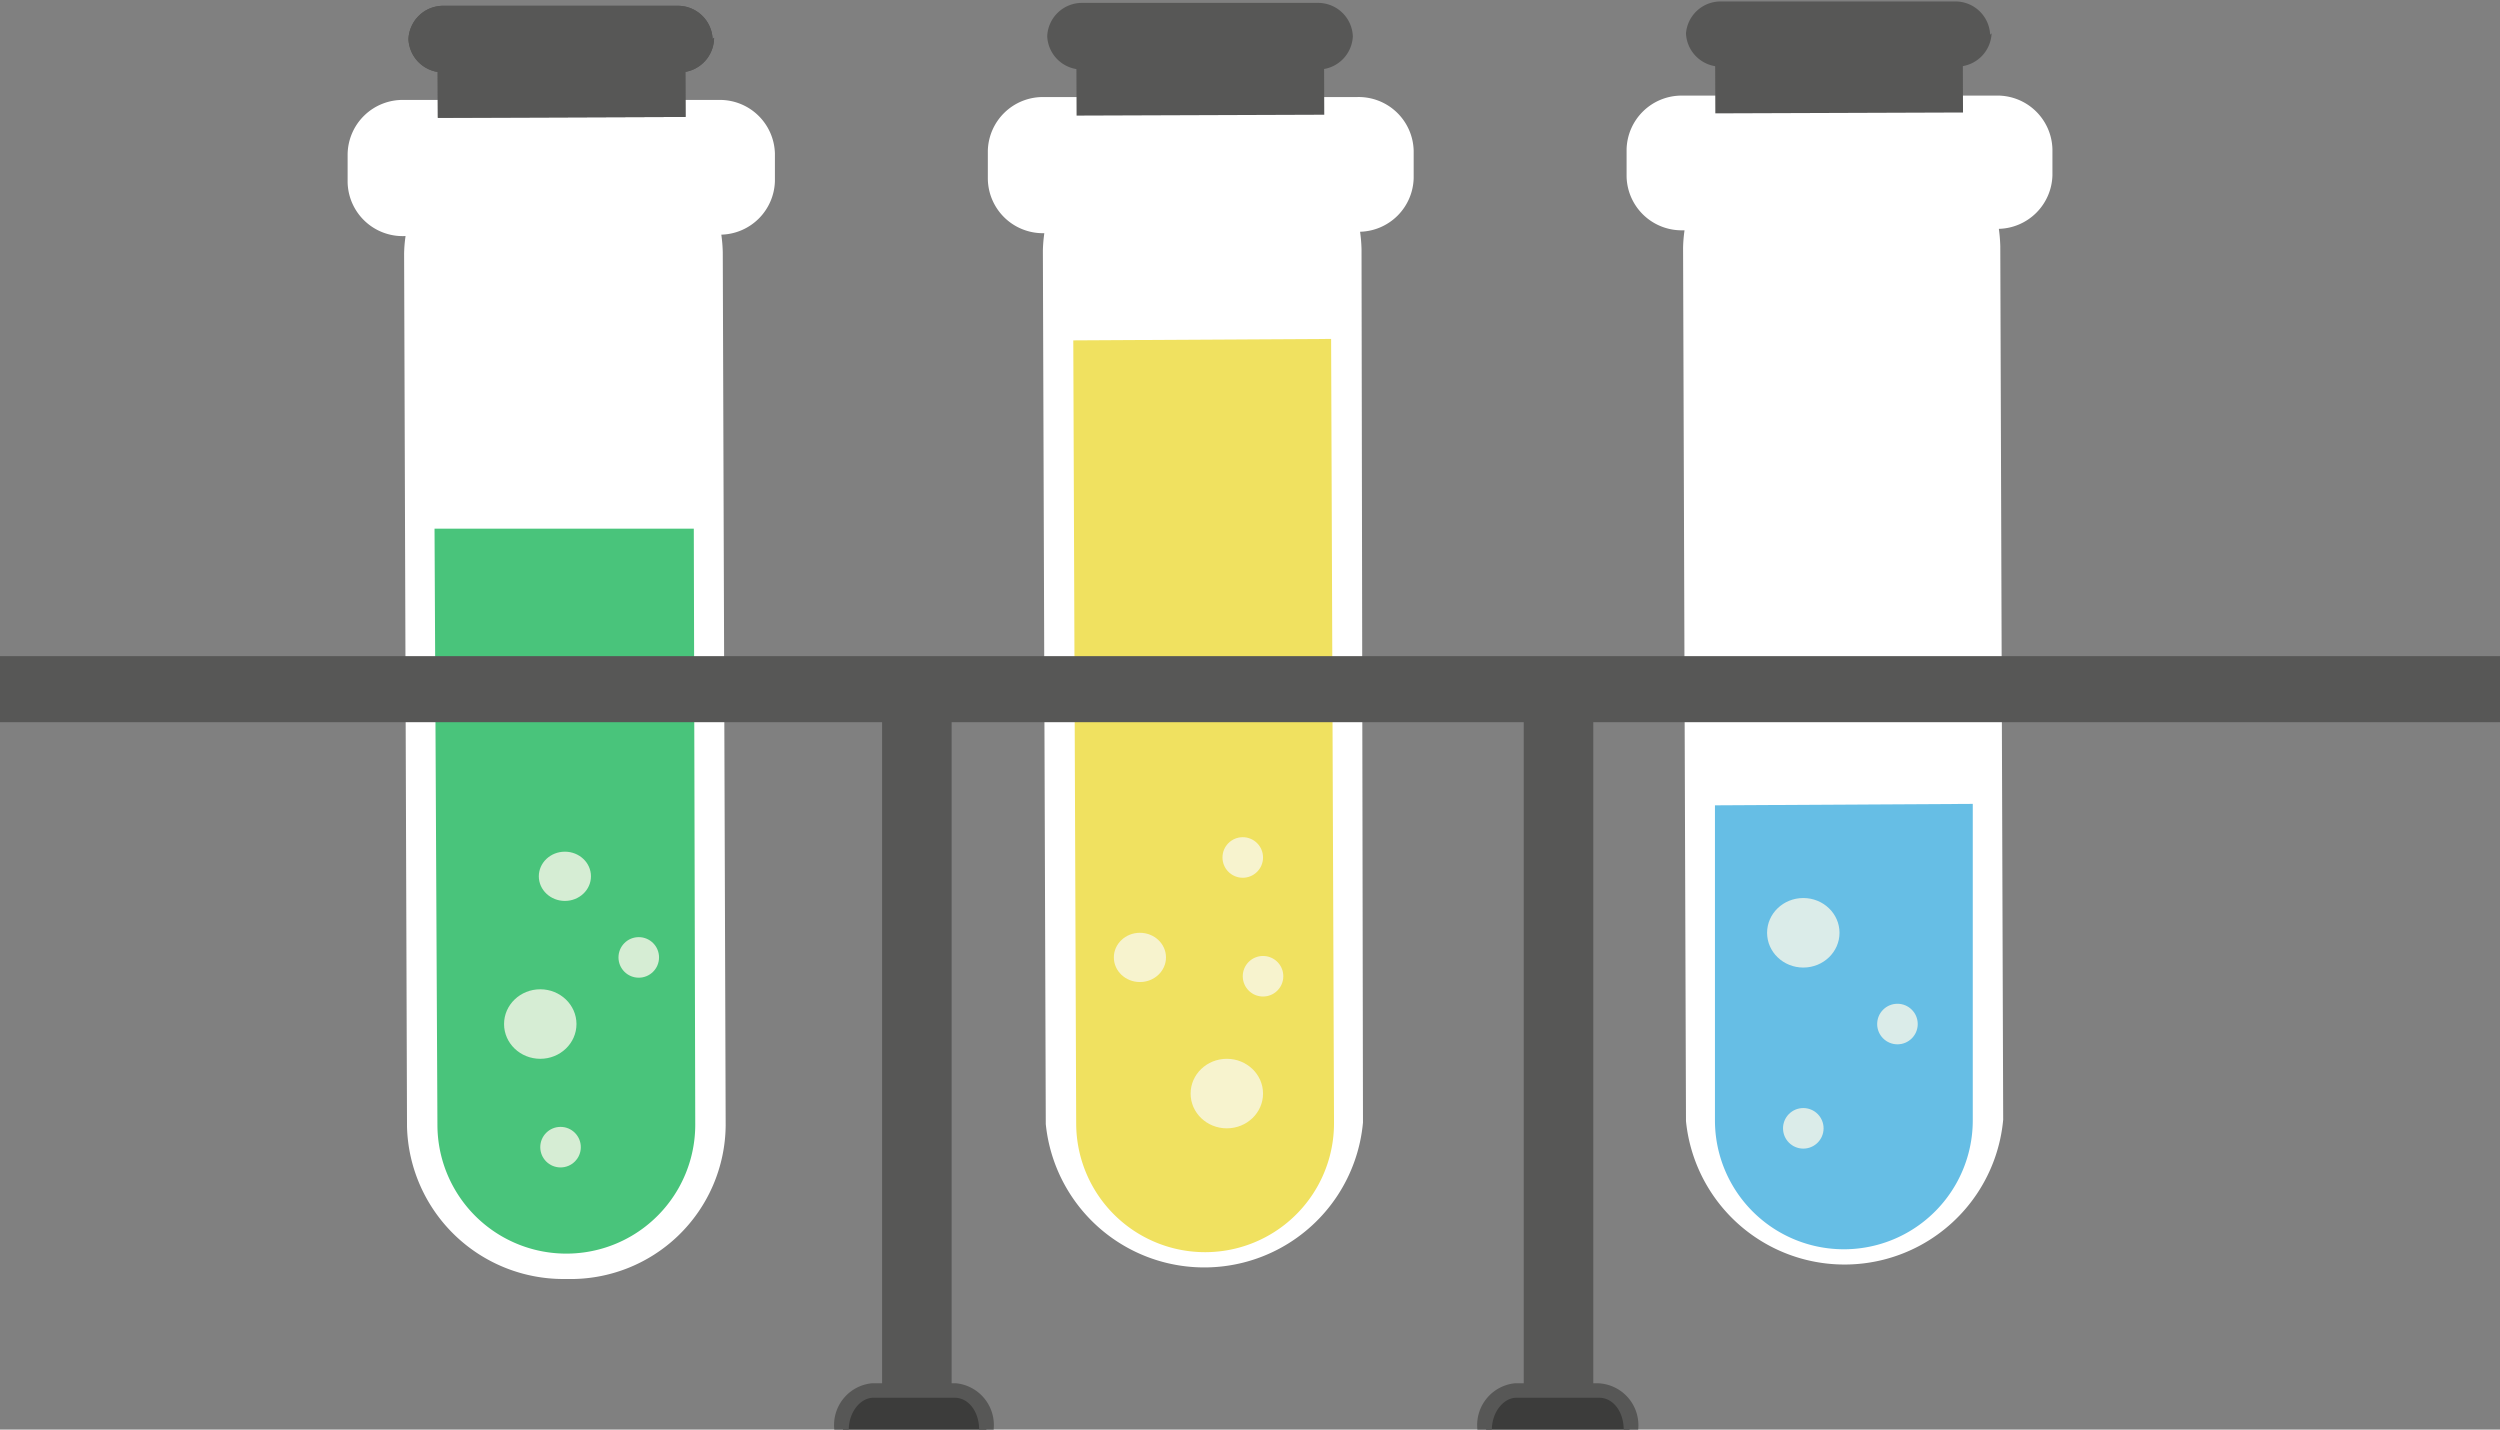<svg xmlns="http://www.w3.org/2000/svg" viewBox="0 0 172.6 98.7"><rect x="0" y="0" width="172.6" height="98.7" fill="#808080" stroke="none"/><title>Recurso 5</title><g id="Capa_2" data-name="Capa 2"><g id="Objects"><path d="M93.7,6.7H72a3.8,3.8,0,0,0-3.8,3.7v1.9A3.8,3.8,0,0,0,72,16.1h.1a10.3,10.3,0,0,0-.1,1.2l.2,60.3a11,11,0,0,0,21.9-.1L94,17.2a10.9,10.9,0,0,0-.1-1.2,3.8,3.8,0,0,0,3.7-3.7V10.4a3.8,3.8,0,0,0-3.9-3.7" style="fill:#fff"/><path d="M93.4,2.5A2.4,2.4,0,0,1,91,4.8H74.7a2.4,2.4,0,0,1-2.4-2.3A2.4,2.4,0,0,1,74.7.2H91a2.4,2.4,0,0,1,2.4,2.3" style="fill:#575756"/><rect x="74.3" y="2.5" width="17.1" height="5.44" transform="translate(0 0.3) rotate(-0.2)" style="fill:#575756"/><path d="M91.9,23.4l.2,54.1a8.9,8.9,0,0,1-17.8.1l-.2-54.1" style="fill:#f0e160"/><ellipse cx="84.7" cy="75.5" rx="2.5" ry="2.4" style="fill:#f9f7ea;opacity:0.8"/><ellipse cx="78.7" cy="66.1" rx="1.8" ry="1.7" style="fill:#f9f7ea;opacity:0.8"/><ellipse cx="85.8" cy="59.2" rx="1.4" ry="1.4" style="fill:#f9f7ea;opacity:0.8"/><ellipse cx="87.2" cy="67.4" rx="1.4" ry="1.4" style="fill:#f9f7ea;opacity:0.8"/><path d="M49.6,6.9H27.9A3.8,3.8,0,0,0,24,10.7v1.9a3.8,3.8,0,0,0,3.9,3.7H28a9.4,9.4,0,0,0-.1,1.2l.2,60.3a10.8,10.8,0,0,0,11,10.5A10.7,10.7,0,0,0,50.1,77.7l-.2-60.3a10.5,10.5,0,0,0-.1-1.2,3.8,3.8,0,0,0,3.7-3.7V10.6a3.8,3.8,0,0,0-3.9-3.7" style="fill:#fff"/><path d="M49.3,2.6A2.4,2.4,0,0,1,46.9,5H30.6a2.4,2.4,0,0,1-2.4-2.3A2.4,2.4,0,0,1,30.6.4H46.8a2.4,2.4,0,0,1,2.4,2.3" style="fill:#575756"/><rect x="30.2" y="2.7" width="17.1" height="5.44" transform="translate(0 0.1) rotate(-0.2)" style="fill:#575756"/><path d="M49.3,2.6A2.4,2.4,0,0,1,46.9,5H30.6a2.4,2.4,0,0,1-2.4-2.3A2.4,2.4,0,0,1,30.6.4H46.8a2.4,2.4,0,0,1,2.4,2.3" style="fill:#575756"/><rect x="30.2" y="2.7" width="17.1" height="5.44" transform="translate(0 0.1) rotate(-0.2)" style="fill:#575756"/><path d="M47.9,36.5,48,77.6a8.9,8.9,0,0,1-17.8.1L30,36.5" style="fill:#49c47b"/><ellipse cx="37.3" cy="70.7" rx="2.5" ry="2.4" style="fill:#f9f7ea;opacity:0.8"/><ellipse cx="39" cy="60.5" rx="1.8" ry="1.7" style="fill:#f9f7ea;opacity:0.8"/><ellipse cx="38.7" cy="79.2" rx="1.4" ry="1.4" style="fill:#f9f7ea;opacity:0.8"/><ellipse cx="44.1" cy="66.1" rx="1.4" ry="1.4" style="fill:#f9f7ea;opacity:0.8"/><path d="M137.8,6.6H116.1a3.8,3.8,0,0,0-3.8,3.7v1.9a3.8,3.8,0,0,0,3.9,3.7h.1a10,10,0,0,0-.1,1.2l.2,60.3a11,11,0,0,0,21.9-.1l-.2-60.3a10.7,10.7,0,0,0-.1-1.2,3.8,3.8,0,0,0,3.7-3.7V10.3a3.8,3.8,0,0,0-3.9-3.7" style="fill:#fff"/><path d="M137.5,2.3a2.4,2.4,0,0,1-2.4,2.3H118.8a2.4,2.4,0,0,1-2.4-2.3A2.4,2.4,0,0,1,118.8.1h16.2a2.4,2.4,0,0,1,2.4,2.3" style="fill:#575756"/><rect x="118.4" y="2.4" width="17.1" height="5.44" transform="translate(0 0.4) rotate(-0.2)" style="fill:#575756"/><path d="M136.2,55.5V77.3a8.9,8.9,0,0,1-17.8.1V55.6" style="fill:#66bee5"/><ellipse cx="124.5" cy="64.4" rx="2.5" ry="2.4" style="fill:#f9f7ea;opacity:0.8"/><ellipse cx="131" cy="70.7" rx="1.4" ry="1.4" style="fill:#f9f7ea;opacity:0.8"/><ellipse cx="124.5" cy="77.9" rx="1.4" ry="1.4" style="fill:#f9f7ea;opacity:0.8"/><rect y="45.3" width="172.6" height="4.56" style="fill:#575756"/><rect x="60.9" y="47.2" width="4.8" height="49.89" style="fill:#575756"/><rect x="105.2" y="47.5" width="4.8" height="49.59" style="fill:#575756"/><path d="M58.2,98.7h0A2.5,2.5,0,0,1,60.3,96H66a2.5,2.5,0,0,1,2.1,2.7h0" style="fill:#3c3c3b"/><path d="M68.6,98.7h-1c0-1.2-.7-2.2-1.7-2.2H60.3c-.9,0-1.7,1-1.7,2.2h-1a2.9,2.9,0,0,1,2.6-3.2H66A2.9,2.9,0,0,1,68.6,98.7Z" style="fill:#575756"/><path d="M102.6,98.7h0a2.5,2.5,0,0,1,2.1-2.7h5.7a2.5,2.5,0,0,1,2.1,2.7h0" style="fill:#3c3c3b"/><path d="M113.1,98.7h-1c0-1.2-.7-2.2-1.7-2.2h-5.7c-.9,0-1.7,1-1.7,2.2h-1a2.9,2.9,0,0,1,2.6-3.2h5.7A2.9,2.9,0,0,1,113.1,98.7Z" style="fill:#575756"/></g></g></svg>